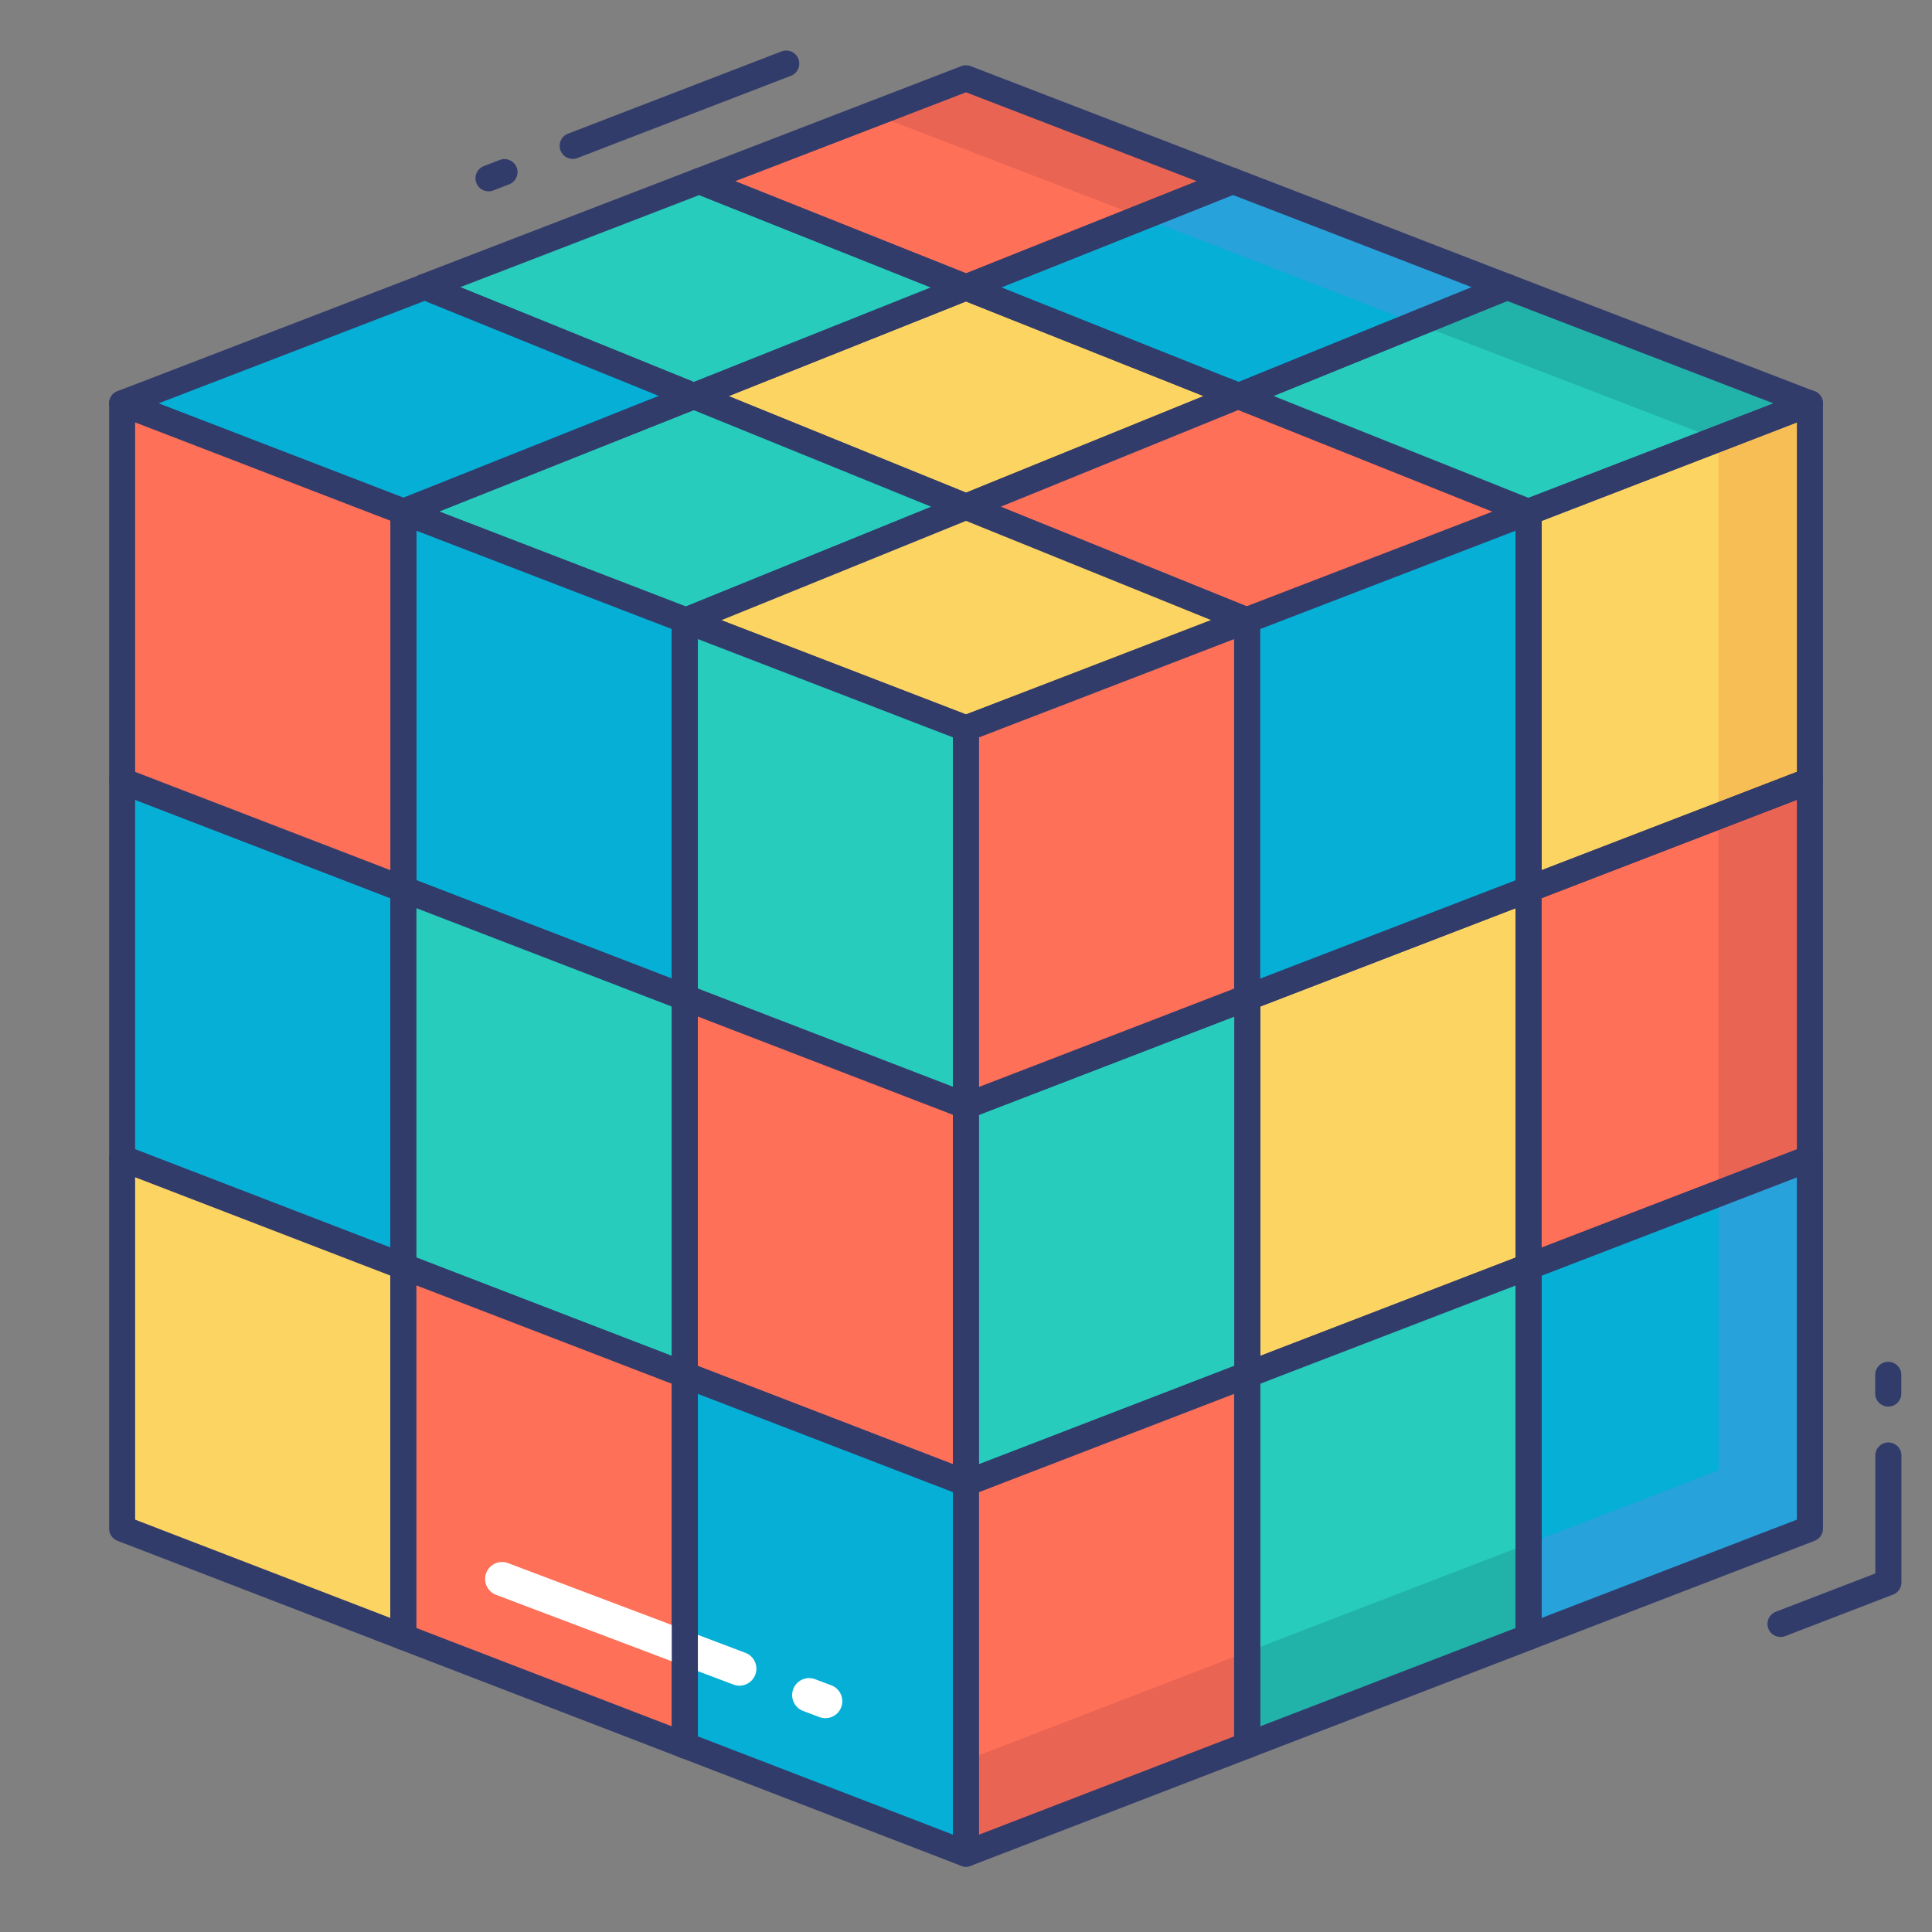 <svg height="512" viewBox="0 0 74 74" width="512" xmlns="http://www.w3.org/2000/svg"><rect x="0" y="0" width="74" height="74" fill="#808080" stroke="none"/><g id="color_line" data-name="color line"><path d="m47.213 6.934-10.213-3.934-10.213 3.934 10.213 4.073z" fill="#fe7058"/><path d="m57.73 10.99-10.29 4.18h-.01l-.46-.19-9.97-3.97 10.21-4.08c4.55 1.75 5.68 2.19 10.52 4.06z" fill="#05afd6"/><path d="m47.43 15.17-10.43 4.24-10.43-4.24 10.43-4.16 9.97 3.97z" fill="#fcd462"/><path d="m37 19.91a.5.5 0 0 1 -.188-.037l-10.43-4.24a.5.5 0 0 1 0-.928l10.43-4.16a.5.5 0 0 1 .37 0l10.438 4.163a.5.5 0 0 1 0 .925l-10.43 4.24a.5.5 0 0 1 -.19.037zm-9.091-4.736 9.091 3.697 9.1-3.7-9.1-3.623z" fill="#323c6b"/><path d="m37 11.007-10.213-4.073-10.518 4.051 10.297 4.183z" fill="#27ccbc"/><path d="m26.565 15.668a.506.506 0 0 1 -.188-.037l-10.3-4.183a.5.5 0 0 1 .009-.93l10.521-4.051a.5.5 0 0 1 .365 0l10.213 4.073a.5.5 0 0 1 0 .929l-10.434 4.163a.5.5 0 0 1 -.186.036zm-8.937-4.668 8.939 3.631 9.083-3.622-8.866-3.538z" fill="#323c6b"/><path d="m37 19.41-10.73 4.36-10.82-4.17 11.12-4.43z" fill="#27ccbc"/><path d="m26.27 24.27a.5.5 0 0 1 -.18-.034l-10.819-4.17a.5.5 0 0 1 0-.931l11.12-4.43a.5.5 0 0 1 .373 0l10.43 4.24a.5.5 0 0 1 0 .927l-10.73 4.36a.506.506 0 0 1 -.194.038zm-9.45-4.678 9.444 3.64 9.407-3.822-9.1-3.7z" fill="#323c6b"/><path d="m26.57 15.17-11.12 4.43-10.77-4.15 11.59-4.46z" fill="#05afd6"/><path d="m15.45 20.1a.507.507 0 0 1 -.18-.033l-10.77-4.15a.5.5 0 0 1 0-.934l11.59-4.46a.5.5 0 0 1 .368 0l10.3 4.18a.5.5 0 0 1 0 .928l-11.12 4.43a.491.491 0 0 1 -.188.039zm-9.379-4.649 9.376 3.612 9.783-3.9-8.966-3.638z" fill="#323c6b"/><path d="m58.55 19.61c-3.44 1.33-7.27 2.81-10.78 4.16l-10.77-4.36 10.43-4.24h.01z" fill="#fe7058"/><path d="m47.77 24.27a.5.5 0 0 1 -.187-.037l-10.77-4.36a.5.5 0 0 1 0-.927l10.43-4.24a.539.539 0 0 1 .385 0l11.109 4.44a.5.5 0 0 1 0 .931c-3.44 1.33-7.271 2.811-10.781 4.161a.507.507 0 0 1 -.186.032zm-9.44-4.861 9.444 3.823c3.06-1.177 6.352-2.448 9.409-3.63l-9.747-3.9z" fill="#323c6b"/><path d="m69.32 15.45s-4.81 1.86-10.77 4.16l-11.11-4.44 10.29-4.18c5.33 2.05 11.59 4.46 11.59 4.46z" fill="#27ccbc"/><path d="m47.21 6.93-3.48 1.39c-4.1-1.57-9.54-3.67-10.28-3.95l3.55-1.37s5.8 2.23 10.21 3.93z" fill="#ea6453"/><path d="m57.73 10.99-3.46 1.41h-.01c-4.8-1.86-5.93-2.3-10.47-4.05l-.06-.03 3.48-1.39c4.55 1.75 5.68 2.19 10.52 4.06z" fill="#27a2db"/><path d="m69.32 15.45s-1.37.53-3.55 1.37c-.91-.35-6.57-2.53-11.46-4.41a.06.06 0 0 0 -.04-.01l3.46-1.41c5.33 2.05 11.59 4.46 11.59 4.46z" fill="#21b3a9"/><path d="m47.43 15.67a.5.5 0 0 1 -.19-.038l-.46-.19a.5.5 0 1 1 .381-.924l.46.19a.5.5 0 0 1 -.19.962z" fill="#323c6b"/><path d="m59.01 20.29a.494.494 0 0 1 -.183-.035l-.46-.18a.5.5 0 1 1 .365-.931l.46.18a.5.5 0 0 1 -.183.965z" fill="#323c6b"/><path d="m59.01 20.29a.494.494 0 0 1 -.183-.035l-.46-.18a.5.5 0 1 1 .365-.931l.46.18a.5.5 0 0 1 -.183.965z" fill="#323c6b"/><path d="m47.43 15.67a.5.5 0 0 1 -.19-.038l-.46-.19a.5.5 0 1 1 .381-.924l.46.19a.5.5 0 0 1 -.19.962z" fill="#323c6b"/><path d="m47.77 23.77c-4.76 1.84-10.77 4.13-10.77 4.13l-10.73-4.13 10.73-4.36z" fill="#fcd462"/><path d="m37 28.4a.507.507 0 0 1 -.18-.033l-10.73-4.13a.5.5 0 0 1 -.009-.93l10.73-4.36a.5.5 0 0 1 .376 0l10.77 4.36a.5.5 0 0 1 -.007.93c-4.761 1.84-10.772 4.131-10.772 4.131a.492.492 0 0 1 -.178.032zm-9.371-4.643 9.371 3.607c.938-.357 5.394-2.057 9.409-3.605l-9.409-3.809z" fill="#323c6b"/><path d="m26.23 23.75v14.46l-10.78-4.15v-14.46z" fill="#05afd6"/><path d="m26.23 38.71a.511.511 0 0 1 -.18-.033l-10.78-4.15a.5.5 0 0 1 -.32-.467v-14.46a.5.5 0 0 1 .68-.467l10.78 4.15a.5.5 0 0 1 .32.467v14.46a.5.5 0 0 1 -.5.5zm-10.28-4.993 9.78 3.765v-13.389l-9.78-3.765z" fill="#323c6b"/><path d="m37 27.9v14.46l-10.77-4.15v-14.46z" fill="#27ccbc"/><path d="m37 42.86a.507.507 0 0 1 -.18-.033l-10.77-4.15a.5.5 0 0 1 -.32-.467v-14.46a.5.5 0 0 1 .68-.467l10.77 4.15a.5.5 0 0 1 .32.467v14.46a.5.5 0 0 1 -.5.5zm-10.27-4.993 9.77 3.765v-13.389l-9.77-3.765z" fill="#323c6b"/><path d="m15.451 34.058-10.775-4.151v14.457l10.775 4.15z" fill="#05afd6"/><path d="m15.451 49.014a.511.511 0 0 1 -.18-.033l-10.771-4.15a.5.5 0 0 1 -.32-.467v-14.457a.5.5 0 0 1 .68-.467l10.775 4.15a.5.5 0 0 1 .32.467v14.457a.5.5 0 0 1 -.5.5zm-10.275-4.993 9.775 3.765v-13.386l-9.775-3.764z" fill="#323c6b"/><path d="m15.451 19.601-10.775-4.15v14.456l10.775 4.151z" fill="#fe7058"/><path d="m15.451 34.558a.511.511 0 0 1 -.18-.033l-10.771-4.151a.5.5 0 0 1 -.32-.467v-14.456a.5.5 0 0 1 .68-.467l10.775 4.15a.5.5 0 0 1 .32.467v14.457a.5.5 0 0 1 -.5.5zm-10.275-4.994 9.775 3.765v-13.385l-9.775-3.765z" fill="#323c6b"/><path d="m26.225 38.208v14.456l10.775 4.15v-14.456z" fill="#fe7058"/><path d="m37 57.314a.511.511 0 0 1 -.18-.033l-10.774-4.15a.5.5 0 0 1 -.32-.467v-14.456a.5.5 0 0 1 .68-.467l10.774 4.15a.5.5 0 0 1 .32.467v14.456a.5.5 0 0 1 -.5.5zm-10.274-4.993 9.774 3.765v-13.386l-9.774-3.765z" fill="#323c6b"/><path d="m15.451 34.058v14.456l10.774 4.15v-14.456z" fill="#27ccbc"/><path d="m26.226 53.164a.511.511 0 0 1 -.18-.033l-10.774-4.15a.5.5 0 0 1 -.32-.467v-14.456a.5.5 0 0 1 .68-.467l10.774 4.15a.5.5 0 0 1 .32.467v14.456a.5.5 0 0 1 -.5.5zm-10.275-4.993 9.774 3.765v-13.385l-9.774-3.765z" fill="#323c6b"/><path d="m4.676 44.364v14.185l10.775 4.151v-14.186z" fill="#fcd462"/><path d="m15.451 63.2a.511.511 0 0 1 -.18-.033l-10.771-4.151a.5.5 0 0 1 -.32-.467v-14.185a.5.5 0 0 1 .68-.467l10.775 4.15a.5.5 0 0 1 .32.467v14.186a.5.5 0 0 1 -.5.5zm-10.275-4.994 9.775 3.765v-13.114l-9.775-3.765z" fill="#323c6b"/><path d="m26.23 52.66v14.19l-10.78-4.15v-14.19z" fill="#fe7058"/><path d="m26.23 67.35a.511.511 0 0 1 -.18-.033l-10.78-4.15a.5.5 0 0 1 -.32-.467v-14.19a.5.5 0 0 1 .68-.467l10.78 4.15a.5.5 0 0 1 .32.467v14.19a.5.5 0 0 1 -.5.5zm-10.28-4.993 9.78 3.765v-13.122l-9.78-3.765z" fill="#323c6b"/><path d="m26.23 52.66 10.77 4.15v14.19l-10.77-4.15" fill="#05afd6"/><path d="m37 71.5a.507.507 0 0 1 -.18-.033l-10.77-4.15a.5.5 0 0 1 .359-.934l10.091 3.888v-13.118l-10.449-4.026a.5.5 0 0 1 .359-.934l10.77 4.15a.5.5 0 0 1 .32.467v14.19a.5.5 0 0 1 -.5.5z" fill="#323c6b"/><path d="m47.775 52.664 10.774-4.15v-14.456l-10.774 4.15z" fill="#fcd462"/><path d="m47.774 53.164a.5.5 0 0 1 -.5-.5v-14.456a.5.5 0 0 1 .32-.467l10.774-4.15a.5.5 0 0 1 .68.467v14.456a.5.5 0 0 1 -.32.467l-10.774 4.15a.511.511 0 0 1 -.18.033zm.5-14.613v13.385l9.774-3.765v-13.385z" fill="#323c6b"/><path d="m58.549 48.514 10.775-4.15v-14.457l-10.775 4.151z" fill="#fe7058"/><path d="m58.549 19.601v14.457l10.775-4.151v-14.456z" fill="#fcd462"/><path d="m37 42.358v14.456l10.775-4.15v-14.456z" fill="#27ccbc"/><path d="m37 57.314a.5.5 0 0 1 -.5-.5v-14.456a.5.5 0 0 1 .32-.467l10.774-4.15a.5.5 0 0 1 .68.467v14.456a.5.5 0 0 1 -.32.467l-10.774 4.15a.511.511 0 0 1 -.18.033zm.5-14.614v13.386l9.774-3.765v-13.385z" fill="#323c6b"/><path d="m58.55 48.51v14.19l-10.78 4.15v-14.19z" fill="#27ccbc"/><path d="m47.77 52.66v14.19l-10.77 4.15v-14.19z" fill="#fe7058"/><path d="m47.77 23.75v14.46l-10.77 4.15v-14.46z" fill="#fe7058"/><path d="m37 42.86a.5.5 0 0 1 -.5-.5v-14.46a.5.5 0 0 1 .32-.467l10.77-4.15a.5.5 0 0 1 .68.467v14.46a.5.5 0 0 1 -.32.467l-10.77 4.15a.507.507 0 0 1 -.18.033zm.5-14.617v13.388l9.77-3.765v-13.387z" fill="#323c6b"/><path d="m58.55 19.6v14.46l-10.78 4.15v-14.46z" fill="#05afd6"/><path d="m47.77 38.71a.5.5 0 0 1 -.5-.5v-14.46a.5.5 0 0 1 .32-.467l10.78-4.15a.5.5 0 0 1 .68.467v14.46a.5.5 0 0 1 -.32.467l-10.78 4.15a.511.511 0 0 1 -.18.033zm.5-14.617v13.389l9.78-3.765v-13.389z" fill="#323c6b"/><path d="m58.549 62.7 10.775-4.151v-14.185l-10.775 4.15z" fill="#05afd6"/><path d="m58.55 59.12v3.58l-10.78 4.15v-3.58z" fill="#21b3a9"/><path d="m47.77 63.27v3.58l-10.77 4.15v-3.58z" fill="#ea6453"/><path d="m69.32 54.97v3.58l-10.77 4.15v-3.58z" fill="#27a2db"/><path d="m69.32 29.91v14.45l-3.5 1.35v-14.45z" fill="#ea6453"/><path d="m69.32 15.45v14.46l-3.5 1.35v-14.46z" fill="#f7be56"/><path d="m69.32 44.36v14.19l-3.5 1.35v-14.19z" fill="#27a2db"/><g fill="#323c6b"><path d="m37 11.507a.5.5 0 0 1 -.186-.036l-10.214-4.071a.5.5 0 0 1 .006-.931l10.214-3.936a.506.506 0 0 1 .359 0l10.214 3.934a.5.5 0 0 1 .007.933l-10.214 4.071a.5.5 0 0 1 -.186.036zm-8.843-4.565 8.843 3.527 8.843-3.527-8.843-3.406z"/><path d="m47.44 15.67a.545.545 0 0 1 -.2-.038l-.46-.19-9.964-3.968a.5.5 0 0 1 0-.929l10.21-4.08a.5.5 0 0 1 .365 0c3.339 1.284 4.837 1.862 7.309 2.82l3.207 1.239a.5.5 0 0 1 .008.93l-10.29 4.18a.512.512 0 0 1 -.185.036zm-9.09-4.661 9.087 3.623 8.936-3.632-2.029-.785c-2.431-.939-3.917-1.514-7.13-2.75z"/><path d="m58.55 20.11a.5.5 0 0 1 -.186-.036l-11.109-4.44a.5.5 0 0 1 0-.928l10.29-4.18a.5.5 0 0 1 .368 0l11.59 4.46a.5.5 0 0 1 0 .933l-10.771 4.16a.5.5 0 0 1 -.182.031zm-9.771-4.944 9.774 3.907 9.378-3.622-10.2-3.923z"/><path d="m58.549 49.014a.5.5 0 0 1 -.5-.5v-14.456a.5.5 0 0 1 .32-.467l10.775-4.15a.5.5 0 0 1 .68.467v14.456a.5.5 0 0 1 -.32.467l-10.775 4.15a.511.511 0 0 1 -.18.033zm.5-14.613v13.385l9.775-3.765v-13.385z"/><path d="m58.549 34.558a.5.5 0 0 1 -.5-.5v-14.458a.5.5 0 0 1 .32-.467l10.775-4.15a.5.5 0 0 1 .68.467v14.457a.5.5 0 0 1 -.32.467l-10.775 4.15a.511.511 0 0 1 -.18.034zm.5-14.613v13.384l9.775-3.765v-13.385z"/><path d="m58.549 63.2a.5.5 0 0 1 -.5-.5v-14.186a.5.5 0 0 1 .32-.467l10.776-4.147a.5.5 0 0 1 .68.467v14.182a.5.5 0 0 1 -.32.467l-10.775 4.15a.511.511 0 0 1 -.181.034zm.5-14.342v13.113l9.775-3.765v-13.114z"/><path d="m47.77 67.35a.5.5 0 0 1 -.5-.5v-14.19a.5.5 0 0 1 .32-.467l10.78-4.15a.5.5 0 0 1 .68.467v14.19a.5.5 0 0 1 -.32.467l-10.78 4.15a.511.511 0 0 1 -.18.033zm.5-14.35v13.122l9.78-3.765v-13.119z"/><path d="m37 71.5a.5.5 0 0 1 -.5-.5v-14.19a.5.5 0 0 1 .32-.467l10.77-4.15a.5.5 0 0 1 .68.467v14.19a.5.5 0 0 1 -.32.467l-10.77 4.15a.507.507 0 0 1 -.18.033zm.5-14.347v13.118l9.77-3.765v-13.117z"/><path d="m18.714 7.328a.5.5 0 0 1 -.18-.967l.608-.234a.5.5 0 0 1 .359.934l-.608.234a.5.5 0 0 1 -.179.033z"/><path d="m21.938 6.086a.5.5 0 0 1 -.18-.967l8.176-3.149a.5.5 0 1 1 .359.934l-8.176 3.149a.5.5 0 0 1 -.179.033z"/><path d="m72.324 53.875a.5.5 0 0 1 -.5-.5v-.715a.5.5 0 0 1 1 0v.715a.5.5 0 0 1 -.5.5z"/><path d="m68.2 62.7a.5.5 0 0 1 -.18-.967l3.809-1.466v-4.517a.5.5 0 0 1 1 0v4.859a.5.5 0 0 1 -.32.467l-4.129 1.59a.508.508 0 0 1 -.18.034z"/></g><path d="m31.612 65.81a.642.642 0 0 1 -.229-.042l-.609-.23a.65.65 0 1 1 .459-1.216l.609.23a.65.65 0 0 1 -.229 1.258z" fill="#fff"/><path d="m28.321 64.565a.642.642 0 0 1 -.229-.042l-9.078-3.432a.65.65 0 1 1 .459-1.216l9.078 3.432a.65.65 0 0 1 -.229 1.258z" fill="#fff"/><path d="m26.23 67.35a.5.5 0 0 1 -.5-.5v-14.19a.5.5 0 0 1 1 0v14.19a.5.5 0 0 1 -.5.5z" fill="#323c6b"/></g></svg>